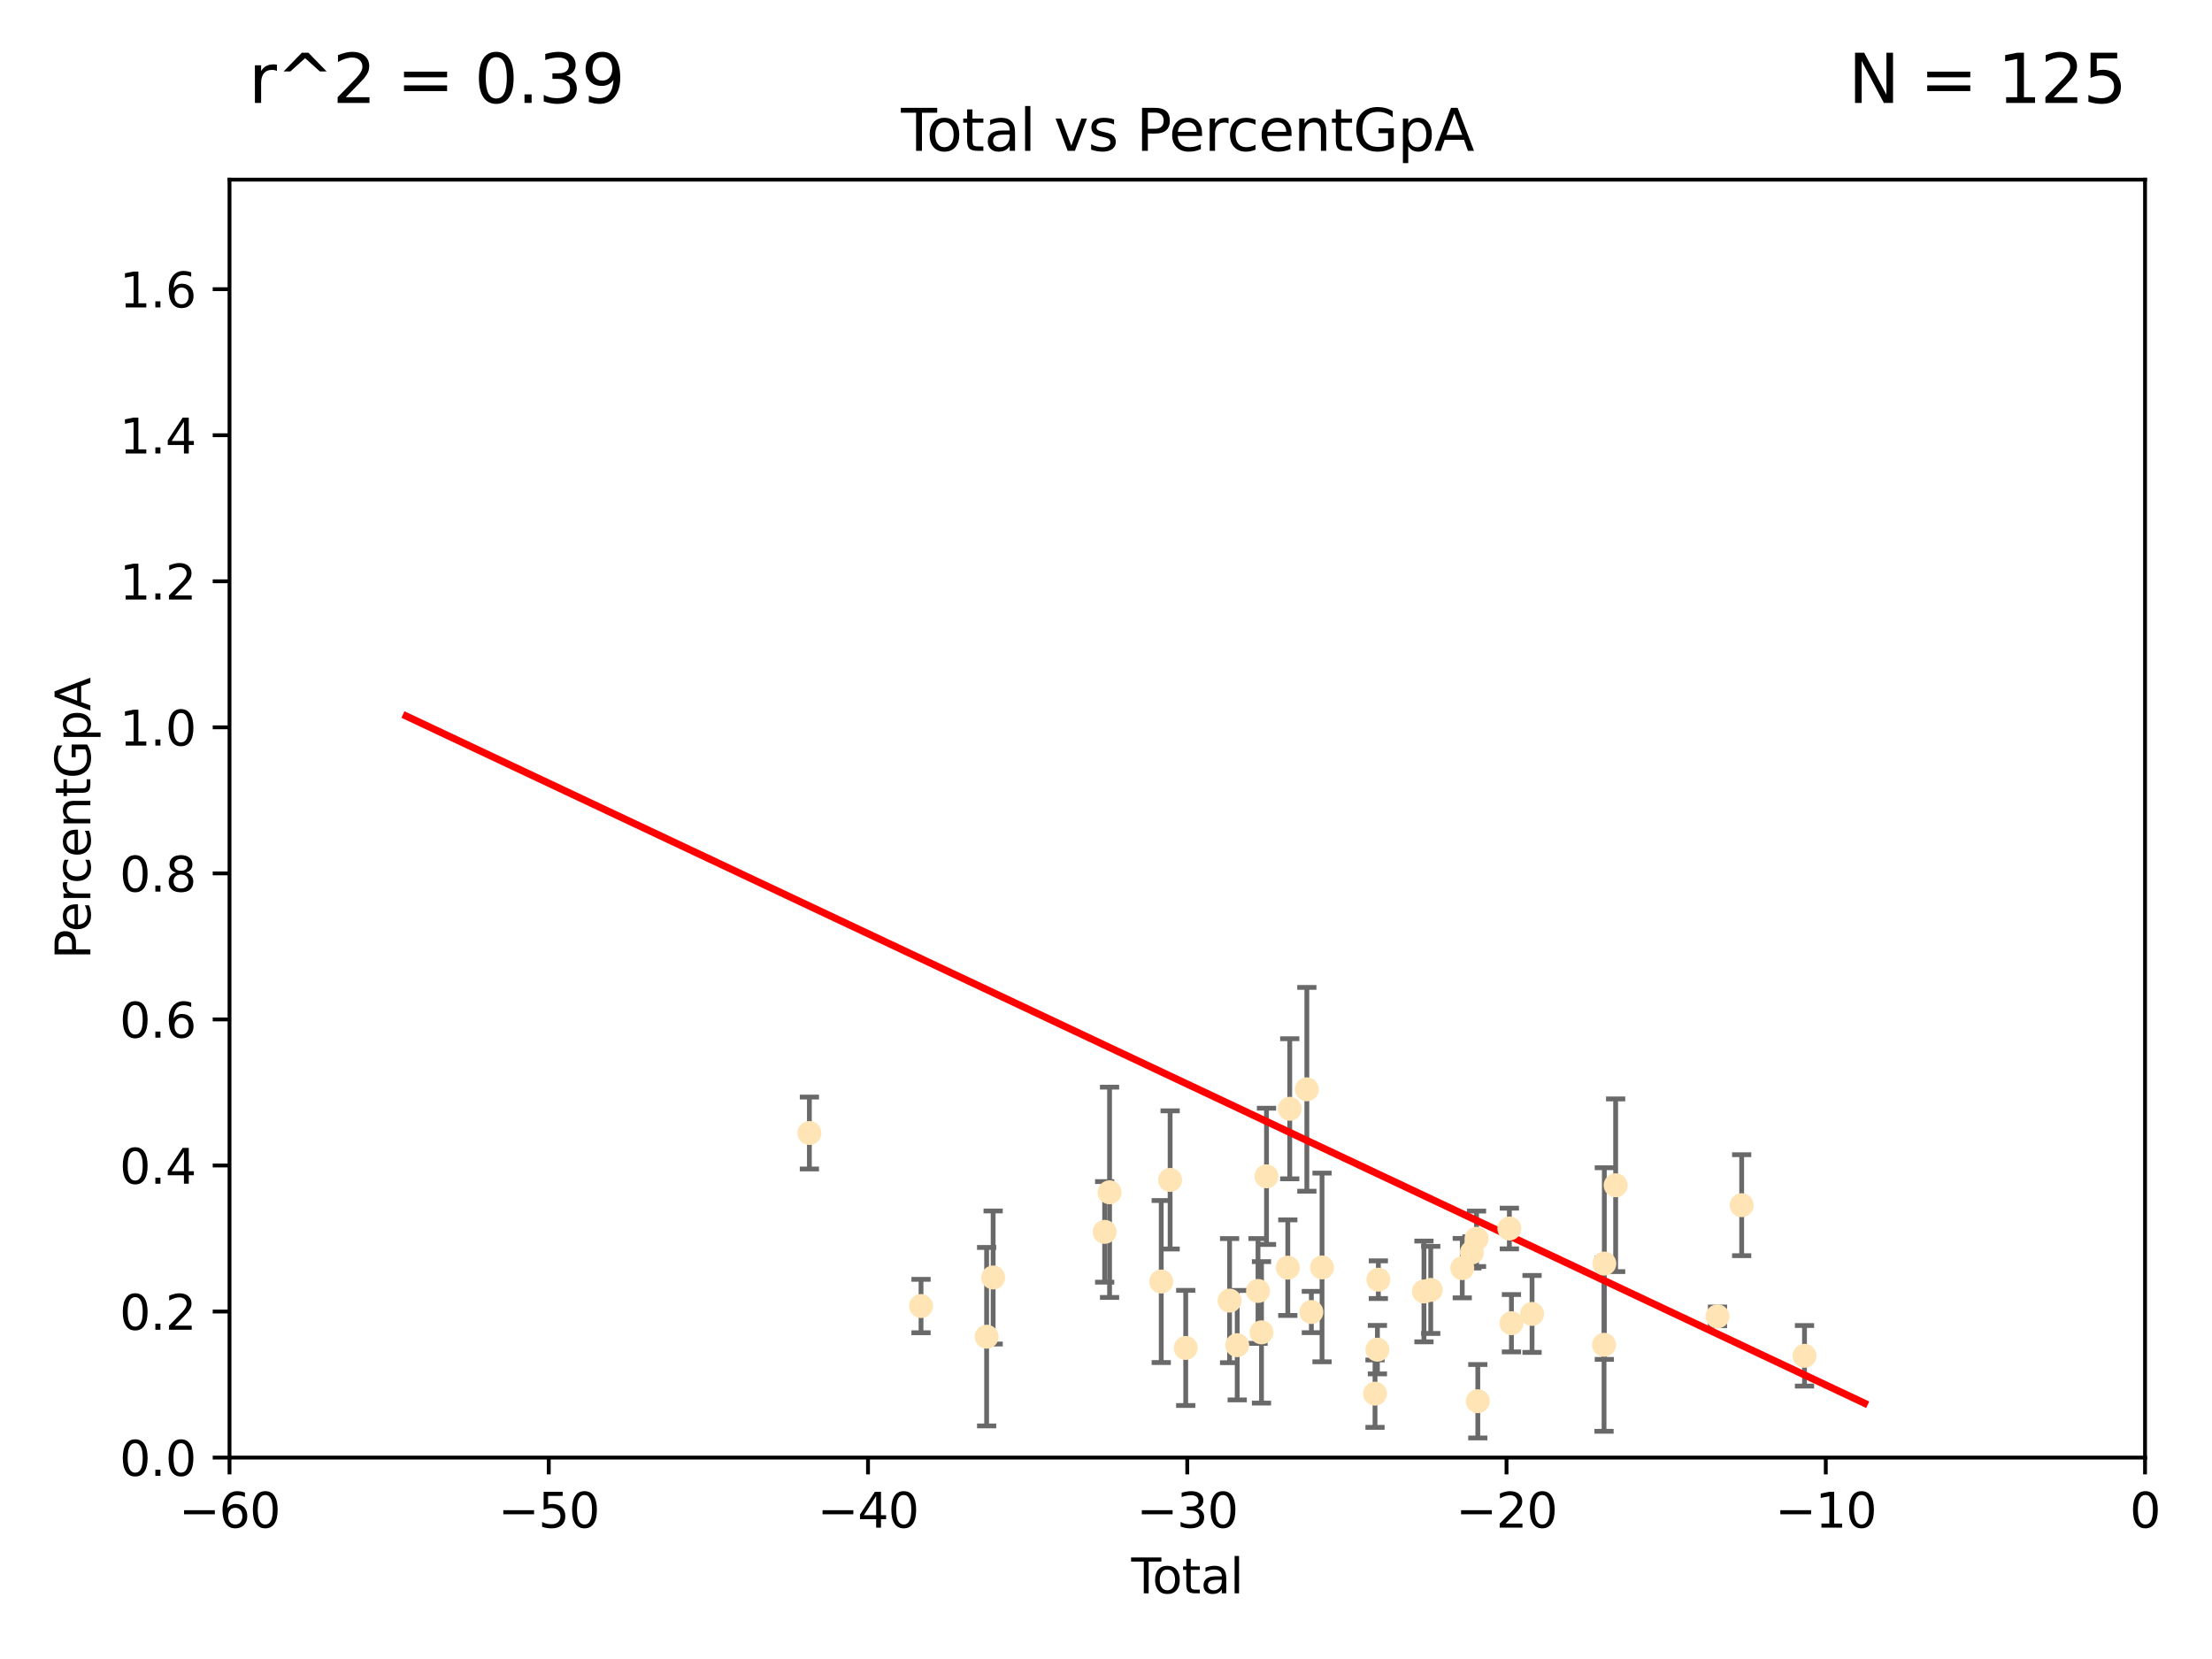 <?xml version="1.0" encoding="utf-8" standalone="no"?>
<!DOCTYPE svg PUBLIC "-//W3C//DTD SVG 1.1//EN"
  "http://www.w3.org/Graphics/SVG/1.1/DTD/svg11.dtd">
<svg xmlns:xlink="http://www.w3.org/1999/xlink" width="460.8pt" height="345.6pt" viewBox="0 0 460.8 345.6" xmlns="http://www.w3.org/2000/svg" version="1.1">
 <defs>
  <style type="text/css">*{stroke-linejoin: round; stroke-linecap: butt}</style>
 </defs>
 <g id="figure_1">
  <g id="patch_1">
   <path d="M 0 345.6 
L 460.8 345.6 
L 460.8 0 
L 0 0 
z
" style="fill: #ffffff"/>
  </g>
  <g id="axes_1">
   <g id="patch_2">
    <path d="M 47.81 303.64 
L 446.85 303.64 
L 446.85 37.422 
L 47.81 37.422 
z
" style="fill: #ffffff"/>
   </g>
   <g id="PathCollection_1">
    <defs>
     <path id="m0a1d918b68" d="M 0 1.118 
C 0.297 1.118 0.581 1 0.791 0.791 
C 1 0.581 1.118 0.297 1.118 0 
C 1.118 -0.297 1 -0.581 0.791 -0.791 
C 0.581 -1 0.297 -1.118 0 -1.118 
C -0.297 -1.118 -0.581 -1 -0.791 -0.791 
C -1 -0.581 -1.118 -0.297 -1.118 0 
C -1.118 0.297 -1 0.581 -0.791 0.791 
C -0.581 1 -0.297 1.118 0 1.118 
z
" style="stroke: #ffe4b5"/>
    </defs>
    <g clip-path="url(#pf87e2eb0c2)">
     <use xlink:href="#m0a1d918b68" x="168.611" y="236.027" style="fill: #ffe4b5; stroke: #ffe4b5"/>
     <use xlink:href="#m0a1d918b68" x="191.867" y="272.074" style="fill: #ffe4b5; stroke: #ffe4b5"/>
     <use xlink:href="#m0a1d918b68" x="205.533" y="278.455" style="fill: #ffe4b5; stroke: #ffe4b5"/>
     <use xlink:href="#m0a1d918b68" x="206.889" y="266.122" style="fill: #ffe4b5; stroke: #ffe4b5"/>
     <use xlink:href="#m0a1d918b68" x="230.121" y="256.621" style="fill: #ffe4b5; stroke: #ffe4b5"/>
     <use xlink:href="#m0a1d918b68" x="231.142" y="248.376" style="fill: #ffe4b5; stroke: #ffe4b5"/>
     <use xlink:href="#m0a1d918b68" x="241.907" y="266.968" style="fill: #ffe4b5; stroke: #ffe4b5"/>
     <use xlink:href="#m0a1d918b68" x="243.757" y="245.796" style="fill: #ffe4b5; stroke: #ffe4b5"/>
     <use xlink:href="#m0a1d918b68" x="247.007" y="280.799" style="fill: #ffe4b5; stroke: #ffe4b5"/>
     <use xlink:href="#m0a1d918b68" x="256.143" y="270.944" style="fill: #ffe4b5; stroke: #ffe4b5"/>
     <use xlink:href="#m0a1d918b68" x="257.735" y="280.226" style="fill: #ffe4b5; stroke: #ffe4b5"/>
     <use xlink:href="#m0a1d918b68" x="262.068" y="268.931" style="fill: #ffe4b5; stroke: #ffe4b5"/>
     <use xlink:href="#m0a1d918b68" x="262.792" y="277.552" style="fill: #ffe4b5; stroke: #ffe4b5"/>
     <use xlink:href="#m0a1d918b68" x="263.835" y="245.05" style="fill: #ffe4b5; stroke: #ffe4b5"/>
     <use xlink:href="#m0a1d918b68" x="268.274" y="264.076" style="fill: #ffe4b5; stroke: #ffe4b5"/>
     <use xlink:href="#m0a1d918b68" x="268.678" y="230.977" style="fill: #ffe4b5; stroke: #ffe4b5"/>
     <use xlink:href="#m0a1d918b68" x="272.241" y="226.923" style="fill: #ffe4b5; stroke: #ffe4b5"/>
     <use xlink:href="#m0a1d918b68" x="273.181" y="273.318" style="fill: #ffe4b5; stroke: #ffe4b5"/>
     <use xlink:href="#m0a1d918b68" x="275.404" y="264.033" style="fill: #ffe4b5; stroke: #ffe4b5"/>
     <use xlink:href="#m0a1d918b68" x="286.443" y="290.323" style="fill: #ffe4b5; stroke: #ffe4b5"/>
     <use xlink:href="#m0a1d918b68" x="286.939" y="281.158" style="fill: #ffe4b5; stroke: #ffe4b5"/>
     <use xlink:href="#m0a1d918b68" x="287.137" y="266.583" style="fill: #ffe4b5; stroke: #ffe4b5"/>
     <use xlink:href="#m0a1d918b68" x="296.637" y="269.033" style="fill: #ffe4b5; stroke: #ffe4b5"/>
     <use xlink:href="#m0a1d918b68" x="298.047" y="268.711" style="fill: #ffe4b5; stroke: #ffe4b5"/>
     <use xlink:href="#m0a1d918b68" x="304.615" y="264.175" style="fill: #ffe4b5; stroke: #ffe4b5"/>
     <use xlink:href="#m0a1d918b68" x="306.623" y="260.899" style="fill: #ffe4b5; stroke: #ffe4b5"/>
     <use xlink:href="#m0a1d918b68" x="307.585" y="258.063" style="fill: #ffe4b5; stroke: #ffe4b5"/>
     <use xlink:href="#m0a1d918b68" x="307.855" y="291.9" style="fill: #ffe4b5; stroke: #ffe4b5"/>
     <use xlink:href="#m0a1d918b68" x="314.429" y="255.923" style="fill: #ffe4b5; stroke: #ffe4b5"/>
     <use xlink:href="#m0a1d918b68" x="314.861" y="275.65" style="fill: #ffe4b5; stroke: #ffe4b5"/>
     <use xlink:href="#m0a1d918b68" x="319.153" y="273.716" style="fill: #ffe4b5; stroke: #ffe4b5"/>
     <use xlink:href="#m0a1d918b68" x="334.152" y="280.145" style="fill: #ffe4b5; stroke: #ffe4b5"/>
     <use xlink:href="#m0a1d918b68" x="334.21" y="263.22" style="fill: #ffe4b5; stroke: #ffe4b5"/>
     <use xlink:href="#m0a1d918b68" x="336.569" y="246.914" style="fill: #ffe4b5; stroke: #ffe4b5"/>
     <use xlink:href="#m0a1d918b68" x="357.784" y="274.227" style="fill: #ffe4b5; stroke: #ffe4b5"/>
     <use xlink:href="#m0a1d918b68" x="362.824" y="251.062" style="fill: #ffe4b5; stroke: #ffe4b5"/>
     <use xlink:href="#m0a1d918b68" x="375.911" y="282.436" style="fill: #ffe4b5; stroke: #ffe4b5"/>
    </g>
   </g>
   <g id="matplotlib.axis_1">
    <g id="xtick_1">
     <g id="line2d_1">
      <defs>
       <path id="ma5aec1b638" d="M 0 0 
L 0 3.5 
" style="stroke: #000000; stroke-width: 0.8"/>
      </defs>
      <g>
       <use xlink:href="#ma5aec1b638" x="47.81" y="303.64" style="stroke: #000000; stroke-width: 0.8"/>
      </g>
     </g>
     <g id="text_1">
      <!-- −60 -->
      <g transform="translate(37.258 318.238)scale(0.1 -0.1)">
       <defs>
        <path id="DejaVuSans-2212" d="M 678 2272 
L 4684 2272 
L 4684 1741 
L 678 1741 
L 678 2272 
z
" transform="scale(0.016)"/>
        <path id="DejaVuSans-36" d="M 2113 2584 
Q 1688 2584 1439 2293 
Q 1191 2003 1191 1497 
Q 1191 994 1439 701 
Q 1688 409 2113 409 
Q 2538 409 2786 701 
Q 3034 994 3034 1497 
Q 3034 2003 2786 2293 
Q 2538 2584 2113 2584 
z
M 3366 4563 
L 3366 3988 
Q 3128 4100 2886 4159 
Q 2644 4219 2406 4219 
Q 1781 4219 1451 3797 
Q 1122 3375 1075 2522 
Q 1259 2794 1537 2939 
Q 1816 3084 2150 3084 
Q 2853 3084 3261 2657 
Q 3669 2231 3669 1497 
Q 3669 778 3244 343 
Q 2819 -91 2113 -91 
Q 1303 -91 875 529 
Q 447 1150 447 2328 
Q 447 3434 972 4092 
Q 1497 4750 2381 4750 
Q 2619 4750 2861 4703 
Q 3103 4656 3366 4563 
z
" transform="scale(0.016)"/>
        <path id="DejaVuSans-30" d="M 2034 4250 
Q 1547 4250 1301 3770 
Q 1056 3291 1056 2328 
Q 1056 1369 1301 889 
Q 1547 409 2034 409 
Q 2525 409 2770 889 
Q 3016 1369 3016 2328 
Q 3016 3291 2770 3770 
Q 2525 4250 2034 4250 
z
M 2034 4750 
Q 2819 4750 3233 4129 
Q 3647 3509 3647 2328 
Q 3647 1150 3233 529 
Q 2819 -91 2034 -91 
Q 1250 -91 836 529 
Q 422 1150 422 2328 
Q 422 3509 836 4129 
Q 1250 4750 2034 4750 
z
" transform="scale(0.016)"/>
       </defs>
       <use xlink:href="#DejaVuSans-2212"/>
       <use xlink:href="#DejaVuSans-36" x="83.789"/>
       <use xlink:href="#DejaVuSans-30" x="147.412"/>
      </g>
     </g>
    </g>
    <g id="xtick_2">
     <g id="line2d_2">
      <g>
       <use xlink:href="#ma5aec1b638" x="114.317" y="303.64" style="stroke: #000000; stroke-width: 0.8"/>
      </g>
     </g>
     <g id="text_2">
      <!-- −50 -->
      <g transform="translate(103.764 318.238)scale(0.1 -0.1)">
       <defs>
        <path id="DejaVuSans-35" d="M 691 4666 
L 3169 4666 
L 3169 4134 
L 1269 4134 
L 1269 2991 
Q 1406 3038 1543 3061 
Q 1681 3084 1819 3084 
Q 2600 3084 3056 2656 
Q 3513 2228 3513 1497 
Q 3513 744 3044 326 
Q 2575 -91 1722 -91 
Q 1428 -91 1123 -41 
Q 819 9 494 109 
L 494 744 
Q 775 591 1075 516 
Q 1375 441 1709 441 
Q 2250 441 2565 725 
Q 2881 1009 2881 1497 
Q 2881 1984 2565 2268 
Q 2250 2553 1709 2553 
Q 1456 2553 1204 2497 
Q 953 2441 691 2322 
L 691 4666 
z
" transform="scale(0.016)"/>
       </defs>
       <use xlink:href="#DejaVuSans-2212"/>
       <use xlink:href="#DejaVuSans-35" x="83.789"/>
       <use xlink:href="#DejaVuSans-30" x="147.412"/>
      </g>
     </g>
    </g>
    <g id="xtick_3">
     <g id="line2d_3">
      <g>
       <use xlink:href="#ma5aec1b638" x="180.823" y="303.64" style="stroke: #000000; stroke-width: 0.8"/>
      </g>
     </g>
     <g id="text_3">
      <!-- −40 -->
      <g transform="translate(170.271 318.238)scale(0.1 -0.1)">
       <defs>
        <path id="DejaVuSans-34" d="M 2419 4116 
L 825 1625 
L 2419 1625 
L 2419 4116 
z
M 2253 4666 
L 3047 4666 
L 3047 1625 
L 3713 1625 
L 3713 1100 
L 3047 1100 
L 3047 0 
L 2419 0 
L 2419 1100 
L 313 1100 
L 313 1709 
L 2253 4666 
z
" transform="scale(0.016)"/>
       </defs>
       <use xlink:href="#DejaVuSans-2212"/>
       <use xlink:href="#DejaVuSans-34" x="83.789"/>
       <use xlink:href="#DejaVuSans-30" x="147.412"/>
      </g>
     </g>
    </g>
    <g id="xtick_4">
     <g id="line2d_4">
      <g>
       <use xlink:href="#ma5aec1b638" x="247.33" y="303.64" style="stroke: #000000; stroke-width: 0.8"/>
      </g>
     </g>
     <g id="text_4">
      <!-- −30 -->
      <g transform="translate(236.778 318.238)scale(0.1 -0.1)">
       <defs>
        <path id="DejaVuSans-33" d="M 2597 2516 
Q 3050 2419 3304 2112 
Q 3559 1806 3559 1356 
Q 3559 666 3084 287 
Q 2609 -91 1734 -91 
Q 1441 -91 1130 -33 
Q 819 25 488 141 
L 488 750 
Q 750 597 1062 519 
Q 1375 441 1716 441 
Q 2309 441 2620 675 
Q 2931 909 2931 1356 
Q 2931 1769 2642 2001 
Q 2353 2234 1838 2234 
L 1294 2234 
L 1294 2753 
L 1863 2753 
Q 2328 2753 2575 2939 
Q 2822 3125 2822 3475 
Q 2822 3834 2567 4026 
Q 2313 4219 1838 4219 
Q 1578 4219 1281 4162 
Q 984 4106 628 3988 
L 628 4550 
Q 988 4650 1302 4700 
Q 1616 4750 1894 4750 
Q 2613 4750 3031 4423 
Q 3450 4097 3450 3541 
Q 3450 3153 3228 2886 
Q 3006 2619 2597 2516 
z
" transform="scale(0.016)"/>
       </defs>
       <use xlink:href="#DejaVuSans-2212"/>
       <use xlink:href="#DejaVuSans-33" x="83.789"/>
       <use xlink:href="#DejaVuSans-30" x="147.412"/>
      </g>
     </g>
    </g>
    <g id="xtick_5">
     <g id="line2d_5">
      <g>
       <use xlink:href="#ma5aec1b638" x="313.837" y="303.64" style="stroke: #000000; stroke-width: 0.8"/>
      </g>
     </g>
     <g id="text_5">
      <!-- −20 -->
      <g transform="translate(303.284 318.238)scale(0.1 -0.1)">
       <defs>
        <path id="DejaVuSans-32" d="M 1228 531 
L 3431 531 
L 3431 0 
L 469 0 
L 469 531 
Q 828 903 1448 1529 
Q 2069 2156 2228 2338 
Q 2531 2678 2651 2914 
Q 2772 3150 2772 3378 
Q 2772 3750 2511 3984 
Q 2250 4219 1831 4219 
Q 1534 4219 1204 4116 
Q 875 4013 500 3803 
L 500 4441 
Q 881 4594 1212 4672 
Q 1544 4750 1819 4750 
Q 2544 4750 2975 4387 
Q 3406 4025 3406 3419 
Q 3406 3131 3298 2873 
Q 3191 2616 2906 2266 
Q 2828 2175 2409 1742 
Q 1991 1309 1228 531 
z
" transform="scale(0.016)"/>
       </defs>
       <use xlink:href="#DejaVuSans-2212"/>
       <use xlink:href="#DejaVuSans-32" x="83.789"/>
       <use xlink:href="#DejaVuSans-30" x="147.412"/>
      </g>
     </g>
    </g>
    <g id="xtick_6">
     <g id="line2d_6">
      <g>
       <use xlink:href="#ma5aec1b638" x="380.343" y="303.64" style="stroke: #000000; stroke-width: 0.8"/>
      </g>
     </g>
     <g id="text_6">
      <!-- −10 -->
      <g transform="translate(369.791 318.238)scale(0.1 -0.1)">
       <defs>
        <path id="DejaVuSans-31" d="M 794 531 
L 1825 531 
L 1825 4091 
L 703 3866 
L 703 4441 
L 1819 4666 
L 2450 4666 
L 2450 531 
L 3481 531 
L 3481 0 
L 794 0 
L 794 531 
z
" transform="scale(0.016)"/>
       </defs>
       <use xlink:href="#DejaVuSans-2212"/>
       <use xlink:href="#DejaVuSans-31" x="83.789"/>
       <use xlink:href="#DejaVuSans-30" x="147.412"/>
      </g>
     </g>
    </g>
    <g id="xtick_7">
     <g id="line2d_7">
      <g>
       <use xlink:href="#ma5aec1b638" x="446.85" y="303.64" style="stroke: #000000; stroke-width: 0.8"/>
      </g>
     </g>
     <g id="text_7">
      <!-- 0 -->
      <g transform="translate(443.669 318.238)scale(0.1 -0.1)">
       <use xlink:href="#DejaVuSans-30"/>
      </g>
     </g>
    </g>
    <g id="text_8">
     <!-- Total -->
     <g transform="translate(235.653 331.917)scale(0.1 -0.1)">
      <defs>
       <path id="DejaVuSans-54" d="M -19 4666 
L 3928 4666 
L 3928 4134 
L 2272 4134 
L 2272 0 
L 1638 0 
L 1638 4134 
L -19 4134 
L -19 4666 
z
" transform="scale(0.016)"/>
       <path id="DejaVuSans-6f" d="M 1959 3097 
Q 1497 3097 1228 2736 
Q 959 2375 959 1747 
Q 959 1119 1226 758 
Q 1494 397 1959 397 
Q 2419 397 2687 759 
Q 2956 1122 2956 1747 
Q 2956 2369 2687 2733 
Q 2419 3097 1959 3097 
z
M 1959 3584 
Q 2709 3584 3137 3096 
Q 3566 2609 3566 1747 
Q 3566 888 3137 398 
Q 2709 -91 1959 -91 
Q 1206 -91 779 398 
Q 353 888 353 1747 
Q 353 2609 779 3096 
Q 1206 3584 1959 3584 
z
" transform="scale(0.016)"/>
       <path id="DejaVuSans-74" d="M 1172 4494 
L 1172 3500 
L 2356 3500 
L 2356 3053 
L 1172 3053 
L 1172 1153 
Q 1172 725 1289 603 
Q 1406 481 1766 481 
L 2356 481 
L 2356 0 
L 1766 0 
Q 1100 0 847 248 
Q 594 497 594 1153 
L 594 3053 
L 172 3053 
L 172 3500 
L 594 3500 
L 594 4494 
L 1172 4494 
z
" transform="scale(0.016)"/>
       <path id="DejaVuSans-61" d="M 2194 1759 
Q 1497 1759 1228 1600 
Q 959 1441 959 1056 
Q 959 750 1161 570 
Q 1363 391 1709 391 
Q 2188 391 2477 730 
Q 2766 1069 2766 1631 
L 2766 1759 
L 2194 1759 
z
M 3341 1997 
L 3341 0 
L 2766 0 
L 2766 531 
Q 2569 213 2275 61 
Q 1981 -91 1556 -91 
Q 1019 -91 701 211 
Q 384 513 384 1019 
Q 384 1609 779 1909 
Q 1175 2209 1959 2209 
L 2766 2209 
L 2766 2266 
Q 2766 2663 2505 2880 
Q 2244 3097 1772 3097 
Q 1472 3097 1187 3025 
Q 903 2953 641 2809 
L 641 3341 
Q 956 3463 1253 3523 
Q 1550 3584 1831 3584 
Q 2591 3584 2966 3190 
Q 3341 2797 3341 1997 
z
" transform="scale(0.016)"/>
       <path id="DejaVuSans-6c" d="M 603 4863 
L 1178 4863 
L 1178 0 
L 603 0 
L 603 4863 
z
" transform="scale(0.016)"/>
      </defs>
      <use xlink:href="#DejaVuSans-54"/>
      <use xlink:href="#DejaVuSans-6f" x="44.084"/>
      <use xlink:href="#DejaVuSans-74" x="105.266"/>
      <use xlink:href="#DejaVuSans-61" x="144.475"/>
      <use xlink:href="#DejaVuSans-6c" x="205.754"/>
     </g>
    </g>
   </g>
   <g id="matplotlib.axis_2">
    <g id="ytick_1">
     <g id="line2d_8">
      <defs>
       <path id="m82a7230a1c" d="M 0 0 
L -3.5 0 
" style="stroke: #000000; stroke-width: 0.8"/>
      </defs>
      <g>
       <use xlink:href="#m82a7230a1c" x="47.81" y="303.64" style="stroke: #000000; stroke-width: 0.8"/>
      </g>
     </g>
     <g id="text_9">
      <!-- 0.0 -->
      <g transform="translate(24.907 307.439)scale(0.1 -0.1)">
       <defs>
        <path id="DejaVuSans-2e" d="M 684 794 
L 1344 794 
L 1344 0 
L 684 0 
L 684 794 
z
" transform="scale(0.016)"/>
       </defs>
       <use xlink:href="#DejaVuSans-30"/>
       <use xlink:href="#DejaVuSans-2e" x="63.623"/>
       <use xlink:href="#DejaVuSans-30" x="95.41"/>
      </g>
     </g>
    </g>
    <g id="ytick_2">
     <g id="line2d_9">
      <g>
       <use xlink:href="#m82a7230a1c" x="47.81" y="273.215" style="stroke: #000000; stroke-width: 0.8"/>
      </g>
     </g>
     <g id="text_10">
      <!-- 0.2 -->
      <g transform="translate(24.907 277.014)scale(0.1 -0.1)">
       <use xlink:href="#DejaVuSans-30"/>
       <use xlink:href="#DejaVuSans-2e" x="63.623"/>
       <use xlink:href="#DejaVuSans-32" x="95.41"/>
      </g>
     </g>
    </g>
    <g id="ytick_3">
     <g id="line2d_10">
      <g>
       <use xlink:href="#m82a7230a1c" x="47.81" y="242.79" style="stroke: #000000; stroke-width: 0.8"/>
      </g>
     </g>
     <g id="text_11">
      <!-- 0.4 -->
      <g transform="translate(24.907 246.589)scale(0.1 -0.1)">
       <use xlink:href="#DejaVuSans-30"/>
       <use xlink:href="#DejaVuSans-2e" x="63.623"/>
       <use xlink:href="#DejaVuSans-34" x="95.41"/>
      </g>
     </g>
    </g>
    <g id="ytick_4">
     <g id="line2d_11">
      <g>
       <use xlink:href="#m82a7230a1c" x="47.81" y="212.365" style="stroke: #000000; stroke-width: 0.8"/>
      </g>
     </g>
     <g id="text_12">
      <!-- 0.6 -->
      <g transform="translate(24.907 216.164)scale(0.1 -0.1)">
       <use xlink:href="#DejaVuSans-30"/>
       <use xlink:href="#DejaVuSans-2e" x="63.623"/>
       <use xlink:href="#DejaVuSans-36" x="95.41"/>
      </g>
     </g>
    </g>
    <g id="ytick_5">
     <g id="line2d_12">
      <g>
       <use xlink:href="#m82a7230a1c" x="47.81" y="181.94" style="stroke: #000000; stroke-width: 0.8"/>
      </g>
     </g>
     <g id="text_13">
      <!-- 0.8 -->
      <g transform="translate(24.907 185.739)scale(0.1 -0.1)">
       <defs>
        <path id="DejaVuSans-38" d="M 2034 2216 
Q 1584 2216 1326 1975 
Q 1069 1734 1069 1313 
Q 1069 891 1326 650 
Q 1584 409 2034 409 
Q 2484 409 2743 651 
Q 3003 894 3003 1313 
Q 3003 1734 2745 1975 
Q 2488 2216 2034 2216 
z
M 1403 2484 
Q 997 2584 770 2862 
Q 544 3141 544 3541 
Q 544 4100 942 4425 
Q 1341 4750 2034 4750 
Q 2731 4750 3128 4425 
Q 3525 4100 3525 3541 
Q 3525 3141 3298 2862 
Q 3072 2584 2669 2484 
Q 3125 2378 3379 2068 
Q 3634 1759 3634 1313 
Q 3634 634 3220 271 
Q 2806 -91 2034 -91 
Q 1263 -91 848 271 
Q 434 634 434 1313 
Q 434 1759 690 2068 
Q 947 2378 1403 2484 
z
M 1172 3481 
Q 1172 3119 1398 2916 
Q 1625 2713 2034 2713 
Q 2441 2713 2670 2916 
Q 2900 3119 2900 3481 
Q 2900 3844 2670 4047 
Q 2441 4250 2034 4250 
Q 1625 4250 1398 4047 
Q 1172 3844 1172 3481 
z
" transform="scale(0.016)"/>
       </defs>
       <use xlink:href="#DejaVuSans-30"/>
       <use xlink:href="#DejaVuSans-2e" x="63.623"/>
       <use xlink:href="#DejaVuSans-38" x="95.41"/>
      </g>
     </g>
    </g>
    <g id="ytick_6">
     <g id="line2d_13">
      <g>
       <use xlink:href="#m82a7230a1c" x="47.81" y="151.515" style="stroke: #000000; stroke-width: 0.8"/>
      </g>
     </g>
     <g id="text_14">
      <!-- 1.0 -->
      <g transform="translate(24.907 155.315)scale(0.1 -0.1)">
       <use xlink:href="#DejaVuSans-31"/>
       <use xlink:href="#DejaVuSans-2e" x="63.623"/>
       <use xlink:href="#DejaVuSans-30" x="95.41"/>
      </g>
     </g>
    </g>
    <g id="ytick_7">
     <g id="line2d_14">
      <g>
       <use xlink:href="#m82a7230a1c" x="47.81" y="121.09" style="stroke: #000000; stroke-width: 0.8"/>
      </g>
     </g>
     <g id="text_15">
      <!-- 1.2 -->
      <g transform="translate(24.907 124.89)scale(0.1 -0.1)">
       <use xlink:href="#DejaVuSans-31"/>
       <use xlink:href="#DejaVuSans-2e" x="63.623"/>
       <use xlink:href="#DejaVuSans-32" x="95.41"/>
      </g>
     </g>
    </g>
    <g id="ytick_8">
     <g id="line2d_15">
      <g>
       <use xlink:href="#m82a7230a1c" x="47.81" y="90.665" style="stroke: #000000; stroke-width: 0.8"/>
      </g>
     </g>
     <g id="text_16">
      <!-- 1.4 -->
      <g transform="translate(24.907 94.465)scale(0.1 -0.1)">
       <use xlink:href="#DejaVuSans-31"/>
       <use xlink:href="#DejaVuSans-2e" x="63.623"/>
       <use xlink:href="#DejaVuSans-34" x="95.41"/>
      </g>
     </g>
    </g>
    <g id="ytick_9">
     <g id="line2d_16">
      <g>
       <use xlink:href="#m82a7230a1c" x="47.81" y="60.241" style="stroke: #000000; stroke-width: 0.8"/>
      </g>
     </g>
     <g id="text_17">
      <!-- 1.6 -->
      <g transform="translate(24.907 64.04)scale(0.1 -0.1)">
       <use xlink:href="#DejaVuSans-31"/>
       <use xlink:href="#DejaVuSans-2e" x="63.623"/>
       <use xlink:href="#DejaVuSans-36" x="95.41"/>
      </g>
     </g>
    </g>
    <g id="text_18">
     <!-- PercentGpA -->
     <g transform="translate(18.827 199.807)rotate(-90)scale(0.1 -0.1)">
      <defs>
       <path id="DejaVuSans-50" d="M 1259 4147 
L 1259 2394 
L 2053 2394 
Q 2494 2394 2734 2622 
Q 2975 2850 2975 3272 
Q 2975 3691 2734 3919 
Q 2494 4147 2053 4147 
L 1259 4147 
z
M 628 4666 
L 2053 4666 
Q 2838 4666 3239 4311 
Q 3641 3956 3641 3272 
Q 3641 2581 3239 2228 
Q 2838 1875 2053 1875 
L 1259 1875 
L 1259 0 
L 628 0 
L 628 4666 
z
" transform="scale(0.016)"/>
       <path id="DejaVuSans-65" d="M 3597 1894 
L 3597 1613 
L 953 1613 
Q 991 1019 1311 708 
Q 1631 397 2203 397 
Q 2534 397 2845 478 
Q 3156 559 3463 722 
L 3463 178 
Q 3153 47 2828 -22 
Q 2503 -91 2169 -91 
Q 1331 -91 842 396 
Q 353 884 353 1716 
Q 353 2575 817 3079 
Q 1281 3584 2069 3584 
Q 2775 3584 3186 3129 
Q 3597 2675 3597 1894 
z
M 3022 2063 
Q 3016 2534 2758 2815 
Q 2500 3097 2075 3097 
Q 1594 3097 1305 2825 
Q 1016 2553 972 2059 
L 3022 2063 
z
" transform="scale(0.016)"/>
       <path id="DejaVuSans-72" d="M 2631 2963 
Q 2534 3019 2420 3045 
Q 2306 3072 2169 3072 
Q 1681 3072 1420 2755 
Q 1159 2438 1159 1844 
L 1159 0 
L 581 0 
L 581 3500 
L 1159 3500 
L 1159 2956 
Q 1341 3275 1631 3429 
Q 1922 3584 2338 3584 
Q 2397 3584 2469 3576 
Q 2541 3569 2628 3553 
L 2631 2963 
z
" transform="scale(0.016)"/>
       <path id="DejaVuSans-63" d="M 3122 3366 
L 3122 2828 
Q 2878 2963 2633 3030 
Q 2388 3097 2138 3097 
Q 1578 3097 1268 2742 
Q 959 2388 959 1747 
Q 959 1106 1268 751 
Q 1578 397 2138 397 
Q 2388 397 2633 464 
Q 2878 531 3122 666 
L 3122 134 
Q 2881 22 2623 -34 
Q 2366 -91 2075 -91 
Q 1284 -91 818 406 
Q 353 903 353 1747 
Q 353 2603 823 3093 
Q 1294 3584 2113 3584 
Q 2378 3584 2631 3529 
Q 2884 3475 3122 3366 
z
" transform="scale(0.016)"/>
       <path id="DejaVuSans-6e" d="M 3513 2113 
L 3513 0 
L 2938 0 
L 2938 2094 
Q 2938 2591 2744 2837 
Q 2550 3084 2163 3084 
Q 1697 3084 1428 2787 
Q 1159 2491 1159 1978 
L 1159 0 
L 581 0 
L 581 3500 
L 1159 3500 
L 1159 2956 
Q 1366 3272 1645 3428 
Q 1925 3584 2291 3584 
Q 2894 3584 3203 3211 
Q 3513 2838 3513 2113 
z
" transform="scale(0.016)"/>
       <path id="DejaVuSans-47" d="M 3809 666 
L 3809 1919 
L 2778 1919 
L 2778 2438 
L 4434 2438 
L 4434 434 
Q 4069 175 3628 42 
Q 3188 -91 2688 -91 
Q 1594 -91 976 548 
Q 359 1188 359 2328 
Q 359 3472 976 4111 
Q 1594 4750 2688 4750 
Q 3144 4750 3555 4637 
Q 3966 4525 4313 4306 
L 4313 3634 
Q 3963 3931 3569 4081 
Q 3175 4231 2741 4231 
Q 1884 4231 1454 3753 
Q 1025 3275 1025 2328 
Q 1025 1384 1454 906 
Q 1884 428 2741 428 
Q 3075 428 3337 486 
Q 3600 544 3809 666 
z
" transform="scale(0.016)"/>
       <path id="DejaVuSans-70" d="M 1159 525 
L 1159 -1331 
L 581 -1331 
L 581 3500 
L 1159 3500 
L 1159 2969 
Q 1341 3281 1617 3432 
Q 1894 3584 2278 3584 
Q 2916 3584 3314 3078 
Q 3713 2572 3713 1747 
Q 3713 922 3314 415 
Q 2916 -91 2278 -91 
Q 1894 -91 1617 61 
Q 1341 213 1159 525 
z
M 3116 1747 
Q 3116 2381 2855 2742 
Q 2594 3103 2138 3103 
Q 1681 3103 1420 2742 
Q 1159 2381 1159 1747 
Q 1159 1113 1420 752 
Q 1681 391 2138 391 
Q 2594 391 2855 752 
Q 3116 1113 3116 1747 
z
" transform="scale(0.016)"/>
       <path id="DejaVuSans-41" d="M 2188 4044 
L 1331 1722 
L 3047 1722 
L 2188 4044 
z
M 1831 4666 
L 2547 4666 
L 4325 0 
L 3669 0 
L 3244 1197 
L 1141 1197 
L 716 0 
L 50 0 
L 1831 4666 
z
" transform="scale(0.016)"/>
      </defs>
      <use xlink:href="#DejaVuSans-50"/>
      <use xlink:href="#DejaVuSans-65" x="56.678"/>
      <use xlink:href="#DejaVuSans-72" x="118.201"/>
      <use xlink:href="#DejaVuSans-63" x="157.064"/>
      <use xlink:href="#DejaVuSans-65" x="212.045"/>
      <use xlink:href="#DejaVuSans-6e" x="273.568"/>
      <use xlink:href="#DejaVuSans-74" x="336.947"/>
      <use xlink:href="#DejaVuSans-47" x="376.156"/>
      <use xlink:href="#DejaVuSans-70" x="453.646"/>
      <use xlink:href="#DejaVuSans-41" x="517.123"/>
     </g>
    </g>
   </g>
   <g id="LineCollection_1">
    <path d="M 168.611 243.518 
L 168.611 228.536 
" clip-path="url(#pf87e2eb0c2)" style="fill: none; stroke: #696969"/>
    <path d="M 191.867 277.636 
L 191.867 266.512 
" clip-path="url(#pf87e2eb0c2)" style="fill: none; stroke: #696969"/>
    <path d="M 205.533 297.046 
L 205.533 259.865 
" clip-path="url(#pf87e2eb0c2)" style="fill: none; stroke: #696969"/>
    <path d="M 206.889 279.982 
L 206.889 252.263 
" clip-path="url(#pf87e2eb0c2)" style="fill: none; stroke: #696969"/>
    <path d="M 230.121 267.095 
L 230.121 246.147 
" clip-path="url(#pf87e2eb0c2)" style="fill: none; stroke: #696969"/>
    <path d="M 231.142 270.282 
L 231.142 226.47 
" clip-path="url(#pf87e2eb0c2)" style="fill: none; stroke: #696969"/>
    <path d="M 241.907 283.842 
L 241.907 250.094 
" clip-path="url(#pf87e2eb0c2)" style="fill: none; stroke: #696969"/>
    <path d="M 243.757 260.184 
L 243.757 231.408 
" clip-path="url(#pf87e2eb0c2)" style="fill: none; stroke: #696969"/>
    <path d="M 247.007 292.79 
L 247.007 268.809 
" clip-path="url(#pf87e2eb0c2)" style="fill: none; stroke: #696969"/>
    <path d="M 256.143 283.872 
L 256.143 258.015 
" clip-path="url(#pf87e2eb0c2)" style="fill: none; stroke: #696969"/>
    <path d="M 257.735 291.627 
L 257.735 268.825 
" clip-path="url(#pf87e2eb0c2)" style="fill: none; stroke: #696969"/>
    <path d="M 262.068 279.847 
L 262.068 258.014 
" clip-path="url(#pf87e2eb0c2)" style="fill: none; stroke: #696969"/>
    <path d="M 262.792 292.285 
L 262.792 262.819 
" clip-path="url(#pf87e2eb0c2)" style="fill: none; stroke: #696969"/>
    <path d="M 263.835 259.238 
L 263.835 230.863 
" clip-path="url(#pf87e2eb0c2)" style="fill: none; stroke: #696969"/>
    <path d="M 268.274 274.033 
L 268.274 254.118 
" clip-path="url(#pf87e2eb0c2)" style="fill: none; stroke: #696969"/>
    <path d="M 268.678 245.57 
L 268.678 216.383 
" clip-path="url(#pf87e2eb0c2)" style="fill: none; stroke: #696969"/>
    <path d="M 272.241 248.15 
L 272.241 205.696 
" clip-path="url(#pf87e2eb0c2)" style="fill: none; stroke: #696969"/>
    <path d="M 273.181 277.62 
L 273.181 269.017 
" clip-path="url(#pf87e2eb0c2)" style="fill: none; stroke: #696969"/>
    <path d="M 275.404 283.685 
L 275.404 244.38 
" clip-path="url(#pf87e2eb0c2)" style="fill: none; stroke: #696969"/>
    <path d="M 286.443 297.345 
L 286.443 283.302 
" clip-path="url(#pf87e2eb0c2)" style="fill: none; stroke: #696969"/>
    <path d="M 286.939 286.203 
L 286.939 276.112 
" clip-path="url(#pf87e2eb0c2)" style="fill: none; stroke: #696969"/>
    <path d="M 287.137 270.51 
L 287.137 262.657 
" clip-path="url(#pf87e2eb0c2)" style="fill: none; stroke: #696969"/>
    <path d="M 296.637 279.529 
L 296.637 258.537 
" clip-path="url(#pf87e2eb0c2)" style="fill: none; stroke: #696969"/>
    <path d="M 298.047 277.782 
L 298.047 259.639 
" clip-path="url(#pf87e2eb0c2)" style="fill: none; stroke: #696969"/>
    <path d="M 304.615 270.371 
L 304.615 257.978 
" clip-path="url(#pf87e2eb0c2)" style="fill: none; stroke: #696969"/>
    <path d="M 306.623 264.15 
L 306.623 257.649 
" clip-path="url(#pf87e2eb0c2)" style="fill: none; stroke: #696969"/>
    <path d="M 307.585 263.838 
L 307.585 252.288 
" clip-path="url(#pf87e2eb0c2)" style="fill: none; stroke: #696969"/>
    <path d="M 307.855 299.55 
L 307.855 284.251 
" clip-path="url(#pf87e2eb0c2)" style="fill: none; stroke: #696969"/>
    <path d="M 314.429 260.161 
L 314.429 251.684 
" clip-path="url(#pf87e2eb0c2)" style="fill: none; stroke: #696969"/>
    <path d="M 314.861 281.623 
L 314.861 269.677 
" clip-path="url(#pf87e2eb0c2)" style="fill: none; stroke: #696969"/>
    <path d="M 319.153 281.728 
L 319.153 265.704 
" clip-path="url(#pf87e2eb0c2)" style="fill: none; stroke: #696969"/>
    <path d="M 334.152 298.166 
L 334.152 262.124 
" clip-path="url(#pf87e2eb0c2)" style="fill: none; stroke: #696969"/>
    <path d="M 334.21 283.184 
L 334.21 243.256 
" clip-path="url(#pf87e2eb0c2)" style="fill: none; stroke: #696969"/>
    <path d="M 336.569 264.9 
L 336.569 228.927 
" clip-path="url(#pf87e2eb0c2)" style="fill: none; stroke: #696969"/>
    <path d="M 357.784 276.178 
L 357.784 272.276 
" clip-path="url(#pf87e2eb0c2)" style="fill: none; stroke: #696969"/>
    <path d="M 362.824 261.582 
L 362.824 240.542 
" clip-path="url(#pf87e2eb0c2)" style="fill: none; stroke: #696969"/>
    <path d="M 375.911 288.744 
L 375.911 276.128 
" clip-path="url(#pf87e2eb0c2)" style="fill: none; stroke: #696969"/>
   </g>
   <g id="line2d_17">
    <defs>
     <path id="me7cc7427eb" d="M 2 0 
L -2 -0 
" style="stroke: #696969"/>
    </defs>
    <g clip-path="url(#pf87e2eb0c2)">
     <use xlink:href="#me7cc7427eb" x="168.611" y="243.518" style="fill: #696969; stroke: #696969"/>
     <use xlink:href="#me7cc7427eb" x="191.867" y="277.636" style="fill: #696969; stroke: #696969"/>
     <use xlink:href="#me7cc7427eb" x="205.533" y="297.046" style="fill: #696969; stroke: #696969"/>
     <use xlink:href="#me7cc7427eb" x="206.889" y="279.982" style="fill: #696969; stroke: #696969"/>
     <use xlink:href="#me7cc7427eb" x="230.121" y="267.095" style="fill: #696969; stroke: #696969"/>
     <use xlink:href="#me7cc7427eb" x="231.142" y="270.282" style="fill: #696969; stroke: #696969"/>
     <use xlink:href="#me7cc7427eb" x="241.907" y="283.842" style="fill: #696969; stroke: #696969"/>
     <use xlink:href="#me7cc7427eb" x="243.757" y="260.184" style="fill: #696969; stroke: #696969"/>
     <use xlink:href="#me7cc7427eb" x="247.007" y="292.79" style="fill: #696969; stroke: #696969"/>
     <use xlink:href="#me7cc7427eb" x="256.143" y="283.872" style="fill: #696969; stroke: #696969"/>
     <use xlink:href="#me7cc7427eb" x="257.735" y="291.627" style="fill: #696969; stroke: #696969"/>
     <use xlink:href="#me7cc7427eb" x="262.068" y="279.847" style="fill: #696969; stroke: #696969"/>
     <use xlink:href="#me7cc7427eb" x="262.792" y="292.285" style="fill: #696969; stroke: #696969"/>
     <use xlink:href="#me7cc7427eb" x="263.835" y="259.238" style="fill: #696969; stroke: #696969"/>
     <use xlink:href="#me7cc7427eb" x="268.274" y="274.033" style="fill: #696969; stroke: #696969"/>
     <use xlink:href="#me7cc7427eb" x="268.678" y="245.57" style="fill: #696969; stroke: #696969"/>
     <use xlink:href="#me7cc7427eb" x="272.241" y="248.15" style="fill: #696969; stroke: #696969"/>
     <use xlink:href="#me7cc7427eb" x="273.181" y="277.62" style="fill: #696969; stroke: #696969"/>
     <use xlink:href="#me7cc7427eb" x="275.404" y="283.685" style="fill: #696969; stroke: #696969"/>
     <use xlink:href="#me7cc7427eb" x="286.443" y="297.345" style="fill: #696969; stroke: #696969"/>
     <use xlink:href="#me7cc7427eb" x="286.939" y="286.203" style="fill: #696969; stroke: #696969"/>
     <use xlink:href="#me7cc7427eb" x="287.137" y="270.51" style="fill: #696969; stroke: #696969"/>
     <use xlink:href="#me7cc7427eb" x="296.637" y="279.529" style="fill: #696969; stroke: #696969"/>
     <use xlink:href="#me7cc7427eb" x="298.047" y="277.782" style="fill: #696969; stroke: #696969"/>
     <use xlink:href="#me7cc7427eb" x="304.615" y="270.371" style="fill: #696969; stroke: #696969"/>
     <use xlink:href="#me7cc7427eb" x="306.623" y="264.15" style="fill: #696969; stroke: #696969"/>
     <use xlink:href="#me7cc7427eb" x="307.585" y="263.838" style="fill: #696969; stroke: #696969"/>
     <use xlink:href="#me7cc7427eb" x="307.855" y="299.55" style="fill: #696969; stroke: #696969"/>
     <use xlink:href="#me7cc7427eb" x="314.429" y="260.161" style="fill: #696969; stroke: #696969"/>
     <use xlink:href="#me7cc7427eb" x="314.861" y="281.623" style="fill: #696969; stroke: #696969"/>
     <use xlink:href="#me7cc7427eb" x="319.153" y="281.728" style="fill: #696969; stroke: #696969"/>
     <use xlink:href="#me7cc7427eb" x="334.152" y="298.166" style="fill: #696969; stroke: #696969"/>
     <use xlink:href="#me7cc7427eb" x="334.21" y="283.184" style="fill: #696969; stroke: #696969"/>
     <use xlink:href="#me7cc7427eb" x="336.569" y="264.9" style="fill: #696969; stroke: #696969"/>
     <use xlink:href="#me7cc7427eb" x="357.784" y="276.178" style="fill: #696969; stroke: #696969"/>
     <use xlink:href="#me7cc7427eb" x="362.824" y="261.582" style="fill: #696969; stroke: #696969"/>
     <use xlink:href="#me7cc7427eb" x="375.911" y="288.744" style="fill: #696969; stroke: #696969"/>
    </g>
   </g>
   <g id="line2d_18">
    <g clip-path="url(#pf87e2eb0c2)">
     <use xlink:href="#me7cc7427eb" x="168.611" y="228.536" style="fill: #696969; stroke: #696969"/>
     <use xlink:href="#me7cc7427eb" x="191.867" y="266.512" style="fill: #696969; stroke: #696969"/>
     <use xlink:href="#me7cc7427eb" x="205.533" y="259.865" style="fill: #696969; stroke: #696969"/>
     <use xlink:href="#me7cc7427eb" x="206.889" y="252.263" style="fill: #696969; stroke: #696969"/>
     <use xlink:href="#me7cc7427eb" x="230.121" y="246.147" style="fill: #696969; stroke: #696969"/>
     <use xlink:href="#me7cc7427eb" x="231.142" y="226.47" style="fill: #696969; stroke: #696969"/>
     <use xlink:href="#me7cc7427eb" x="241.907" y="250.094" style="fill: #696969; stroke: #696969"/>
     <use xlink:href="#me7cc7427eb" x="243.757" y="231.408" style="fill: #696969; stroke: #696969"/>
     <use xlink:href="#me7cc7427eb" x="247.007" y="268.809" style="fill: #696969; stroke: #696969"/>
     <use xlink:href="#me7cc7427eb" x="256.143" y="258.015" style="fill: #696969; stroke: #696969"/>
     <use xlink:href="#me7cc7427eb" x="257.735" y="268.825" style="fill: #696969; stroke: #696969"/>
     <use xlink:href="#me7cc7427eb" x="262.068" y="258.014" style="fill: #696969; stroke: #696969"/>
     <use xlink:href="#me7cc7427eb" x="262.792" y="262.819" style="fill: #696969; stroke: #696969"/>
     <use xlink:href="#me7cc7427eb" x="263.835" y="230.863" style="fill: #696969; stroke: #696969"/>
     <use xlink:href="#me7cc7427eb" x="268.274" y="254.118" style="fill: #696969; stroke: #696969"/>
     <use xlink:href="#me7cc7427eb" x="268.678" y="216.383" style="fill: #696969; stroke: #696969"/>
     <use xlink:href="#me7cc7427eb" x="272.241" y="205.696" style="fill: #696969; stroke: #696969"/>
     <use xlink:href="#me7cc7427eb" x="273.181" y="269.017" style="fill: #696969; stroke: #696969"/>
     <use xlink:href="#me7cc7427eb" x="275.404" y="244.38" style="fill: #696969; stroke: #696969"/>
     <use xlink:href="#me7cc7427eb" x="286.443" y="283.302" style="fill: #696969; stroke: #696969"/>
     <use xlink:href="#me7cc7427eb" x="286.939" y="276.112" style="fill: #696969; stroke: #696969"/>
     <use xlink:href="#me7cc7427eb" x="287.137" y="262.657" style="fill: #696969; stroke: #696969"/>
     <use xlink:href="#me7cc7427eb" x="296.637" y="258.537" style="fill: #696969; stroke: #696969"/>
     <use xlink:href="#me7cc7427eb" x="298.047" y="259.639" style="fill: #696969; stroke: #696969"/>
     <use xlink:href="#me7cc7427eb" x="304.615" y="257.978" style="fill: #696969; stroke: #696969"/>
     <use xlink:href="#me7cc7427eb" x="306.623" y="257.649" style="fill: #696969; stroke: #696969"/>
     <use xlink:href="#me7cc7427eb" x="307.585" y="252.288" style="fill: #696969; stroke: #696969"/>
     <use xlink:href="#me7cc7427eb" x="307.855" y="284.251" style="fill: #696969; stroke: #696969"/>
     <use xlink:href="#me7cc7427eb" x="314.429" y="251.684" style="fill: #696969; stroke: #696969"/>
     <use xlink:href="#me7cc7427eb" x="314.861" y="269.677" style="fill: #696969; stroke: #696969"/>
     <use xlink:href="#me7cc7427eb" x="319.153" y="265.704" style="fill: #696969; stroke: #696969"/>
     <use xlink:href="#me7cc7427eb" x="334.152" y="262.124" style="fill: #696969; stroke: #696969"/>
     <use xlink:href="#me7cc7427eb" x="334.21" y="243.256" style="fill: #696969; stroke: #696969"/>
     <use xlink:href="#me7cc7427eb" x="336.569" y="228.927" style="fill: #696969; stroke: #696969"/>
     <use xlink:href="#me7cc7427eb" x="357.784" y="272.276" style="fill: #696969; stroke: #696969"/>
     <use xlink:href="#me7cc7427eb" x="362.824" y="240.542" style="fill: #696969; stroke: #696969"/>
     <use xlink:href="#me7cc7427eb" x="375.911" y="276.128" style="fill: #696969; stroke: #696969"/>
    </g>
   </g>
   <g id="line2d_19">
    <path d="M 84.617 149.165 
L 99.609 156.229 
L 108.719 160.522 
L 165.737 187.389 
L 168.611 188.744 
L 176.821 192.612 
L 189.405 198.542 
L 191.867 199.702 
L 199.081 203.101 
L 201.91 204.434 
L 205.533 206.141 
L 206.889 206.781 
L 210.397 208.434 
L 211.335 208.876 
L 218.597 212.298 
L 222.131 213.963 
L 223.525 214.619 
L 228.057 216.755 
L 230.121 217.728 
L 231.142 218.209 
L 231.191 218.232 
L 241.907 223.281 
L 243.757 224.153 
L 243.889 224.215 
L 247.007 225.685 
L 248.025 226.164 
L 256.143 229.99 
L 257.735 230.74 
L 262.068 232.781 
L 262.283 232.883 
L 262.792 233.123 
L 263.835 233.614 
L 266.505 234.872 
L 268.274 235.706 
L 268.576 235.848 
L 268.678 235.896 
L 269.344 236.21 
L 269.925 236.484 
L 271.626 237.285 
L 272.241 237.575 
L 273.181 238.018 
L 275.404 239.066 
L 278.995 240.758 
L 280.265 241.356 
L 285.998 244.057 
L 286.443 244.267 
L 286.596 244.339 
L 286.939 244.501 
L 287.137 244.594 
L 292.835 247.279 
L 293.981 247.819 
L 294.29 247.965 
L 296.637 249.071 
L 297.074 249.276 
L 298.047 249.735 
L 298.253 249.832 
L 301.21 251.226 
L 304.602 252.824 
L 304.615 252.83 
L 306.13 253.544 
L 306.623 253.776 
L 307.179 254.038 
L 307.585 254.229 
L 307.855 254.357 
L 308.331 254.581 
L 308.364 254.597 
L 309.401 255.085 
L 310.446 255.578 
L 312.96 256.762 
L 313.249 256.899 
L 313.529 257.03 
L 314.429 257.454 
L 314.861 257.658 
L 314.934 257.692 
L 315.368 257.897 
L 317.399 258.854 
L 317.571 258.935 
L 317.916 259.098 
L 318.14 259.203 
L 319.153 259.68 
L 320.104 260.128 
L 329.137 264.385 
L 329.181 264.406 
L 330.538 265.045 
L 330.936 265.232 
L 331.434 265.467 
L 331.579 265.535 
L 334.152 266.748 
L 334.21 266.775 
L 335.945 267.593 
L 336.528 267.868 
L 336.562 267.884 
L 336.569 267.887 
L 336.821 268.006 
L 336.904 268.045 
L 337.445 268.3 
L 341.098 270.021 
L 341.301 270.116 
L 341.378 270.153 
L 343.533 271.168 
L 346.608 272.617 
L 346.674 272.649 
L 346.81 272.713 
L 348.581 273.547 
L 352.43 275.361 
L 353.024 275.641 
L 354.09 276.143 
L 354.484 276.328 
L 354.69 276.426 
L 356.486 277.272 
L 357.784 277.883 
L 358.278 278.116 
L 358.373 278.161 
L 361.606 279.684 
L 362.824 280.259 
L 367.242 282.34 
L 367.448 282.437 
L 372.05 284.606 
L 375.911 286.425 
L 375.957 286.447 
L 376.297 286.607 
L 377.668 287.253 
L 377.812 287.321 
L 378.125 287.469 
L 388.404 292.312 
" clip-path="url(#pf87e2eb0c2)" style="fill: none; stroke: #ff0000; stroke-width: 1.5; stroke-linecap: square"/>
   </g>
   <g id="line2d_20">
    <defs>
     <path id="m477fe38301" d="M 0 2 
C 0.53 2 1.039 1.789 1.414 1.414 
C 1.789 1.039 2 0.53 2 0 
C 2 -0.53 1.789 -1.039 1.414 -1.414 
C 1.039 -1.789 0.53 -2 0 -2 
C -0.53 -2 -1.039 -1.789 -1.414 -1.414 
C -1.789 -1.039 -2 -0.53 -2 0 
C -2 0.53 -1.789 1.039 -1.414 1.414 
C -1.039 1.789 -0.53 2 0 2 
z
" style="stroke: #ffe4b5"/>
    </defs>
    <g clip-path="url(#pf87e2eb0c2)">
     <use xlink:href="#m477fe38301" x="168.611" y="236.027" style="fill: #ffe4b5; stroke: #ffe4b5"/>
     <use xlink:href="#m477fe38301" x="191.867" y="272.074" style="fill: #ffe4b5; stroke: #ffe4b5"/>
     <use xlink:href="#m477fe38301" x="205.533" y="278.455" style="fill: #ffe4b5; stroke: #ffe4b5"/>
     <use xlink:href="#m477fe38301" x="206.889" y="266.122" style="fill: #ffe4b5; stroke: #ffe4b5"/>
     <use xlink:href="#m477fe38301" x="230.121" y="256.621" style="fill: #ffe4b5; stroke: #ffe4b5"/>
     <use xlink:href="#m477fe38301" x="231.142" y="248.376" style="fill: #ffe4b5; stroke: #ffe4b5"/>
     <use xlink:href="#m477fe38301" x="241.907" y="266.968" style="fill: #ffe4b5; stroke: #ffe4b5"/>
     <use xlink:href="#m477fe38301" x="243.757" y="245.796" style="fill: #ffe4b5; stroke: #ffe4b5"/>
     <use xlink:href="#m477fe38301" x="247.007" y="280.799" style="fill: #ffe4b5; stroke: #ffe4b5"/>
     <use xlink:href="#m477fe38301" x="256.143" y="270.944" style="fill: #ffe4b5; stroke: #ffe4b5"/>
     <use xlink:href="#m477fe38301" x="257.735" y="280.226" style="fill: #ffe4b5; stroke: #ffe4b5"/>
     <use xlink:href="#m477fe38301" x="262.068" y="268.931" style="fill: #ffe4b5; stroke: #ffe4b5"/>
     <use xlink:href="#m477fe38301" x="262.792" y="277.552" style="fill: #ffe4b5; stroke: #ffe4b5"/>
     <use xlink:href="#m477fe38301" x="263.835" y="245.05" style="fill: #ffe4b5; stroke: #ffe4b5"/>
     <use xlink:href="#m477fe38301" x="268.274" y="264.076" style="fill: #ffe4b5; stroke: #ffe4b5"/>
     <use xlink:href="#m477fe38301" x="268.678" y="230.977" style="fill: #ffe4b5; stroke: #ffe4b5"/>
     <use xlink:href="#m477fe38301" x="272.241" y="226.923" style="fill: #ffe4b5; stroke: #ffe4b5"/>
     <use xlink:href="#m477fe38301" x="273.181" y="273.318" style="fill: #ffe4b5; stroke: #ffe4b5"/>
     <use xlink:href="#m477fe38301" x="275.404" y="264.033" style="fill: #ffe4b5; stroke: #ffe4b5"/>
     <use xlink:href="#m477fe38301" x="286.443" y="290.323" style="fill: #ffe4b5; stroke: #ffe4b5"/>
     <use xlink:href="#m477fe38301" x="286.939" y="281.158" style="fill: #ffe4b5; stroke: #ffe4b5"/>
     <use xlink:href="#m477fe38301" x="287.137" y="266.583" style="fill: #ffe4b5; stroke: #ffe4b5"/>
     <use xlink:href="#m477fe38301" x="296.637" y="269.033" style="fill: #ffe4b5; stroke: #ffe4b5"/>
     <use xlink:href="#m477fe38301" x="298.047" y="268.711" style="fill: #ffe4b5; stroke: #ffe4b5"/>
     <use xlink:href="#m477fe38301" x="304.615" y="264.175" style="fill: #ffe4b5; stroke: #ffe4b5"/>
     <use xlink:href="#m477fe38301" x="306.623" y="260.899" style="fill: #ffe4b5; stroke: #ffe4b5"/>
     <use xlink:href="#m477fe38301" x="307.585" y="258.063" style="fill: #ffe4b5; stroke: #ffe4b5"/>
     <use xlink:href="#m477fe38301" x="307.855" y="291.9" style="fill: #ffe4b5; stroke: #ffe4b5"/>
     <use xlink:href="#m477fe38301" x="314.429" y="255.923" style="fill: #ffe4b5; stroke: #ffe4b5"/>
     <use xlink:href="#m477fe38301" x="314.861" y="275.65" style="fill: #ffe4b5; stroke: #ffe4b5"/>
     <use xlink:href="#m477fe38301" x="319.153" y="273.716" style="fill: #ffe4b5; stroke: #ffe4b5"/>
     <use xlink:href="#m477fe38301" x="334.152" y="280.145" style="fill: #ffe4b5; stroke: #ffe4b5"/>
     <use xlink:href="#m477fe38301" x="334.21" y="263.22" style="fill: #ffe4b5; stroke: #ffe4b5"/>
     <use xlink:href="#m477fe38301" x="336.569" y="246.914" style="fill: #ffe4b5; stroke: #ffe4b5"/>
     <use xlink:href="#m477fe38301" x="357.784" y="274.227" style="fill: #ffe4b5; stroke: #ffe4b5"/>
     <use xlink:href="#m477fe38301" x="362.824" y="251.062" style="fill: #ffe4b5; stroke: #ffe4b5"/>
     <use xlink:href="#m477fe38301" x="375.911" y="282.436" style="fill: #ffe4b5; stroke: #ffe4b5"/>
    </g>
   </g>
   <g id="patch_3">
    <path d="M 47.81 303.64 
L 47.81 37.422 
" style="fill: none; stroke: #000000; stroke-width: 0.8; stroke-linejoin: miter; stroke-linecap: square"/>
   </g>
   <g id="patch_4">
    <path d="M 446.85 303.64 
L 446.85 37.422 
" style="fill: none; stroke: #000000; stroke-width: 0.8; stroke-linejoin: miter; stroke-linecap: square"/>
   </g>
   <g id="patch_5">
    <path d="M 47.81 303.64 
L 446.85 303.64 
" style="fill: none; stroke: #000000; stroke-width: 0.8; stroke-linejoin: miter; stroke-linecap: square"/>
   </g>
   <g id="patch_6">
    <path d="M 47.81 37.422 
L 446.85 37.422 
" style="fill: none; stroke: #000000; stroke-width: 0.8; stroke-linejoin: miter; stroke-linecap: square"/>
   </g>
   <g id="text_19">
    <!-- N = 125 -->
    <g transform="translate(385.033 21.438)scale(0.14 -0.14)">
     <defs>
      <path id="DejaVuSans-4e" d="M 628 4666 
L 1478 4666 
L 3547 763 
L 3547 4666 
L 4159 4666 
L 4159 0 
L 3309 0 
L 1241 3903 
L 1241 0 
L 628 0 
L 628 4666 
z
" transform="scale(0.016)"/>
      <path id="DejaVuSans-20" transform="scale(0.016)"/>
      <path id="DejaVuSans-3d" d="M 678 2906 
L 4684 2906 
L 4684 2381 
L 678 2381 
L 678 2906 
z
M 678 1631 
L 4684 1631 
L 4684 1100 
L 678 1100 
L 678 1631 
z
" transform="scale(0.016)"/>
     </defs>
     <use xlink:href="#DejaVuSans-4e"/>
     <use xlink:href="#DejaVuSans-20" x="74.805"/>
     <use xlink:href="#DejaVuSans-3d" x="106.592"/>
     <use xlink:href="#DejaVuSans-20" x="190.381"/>
     <use xlink:href="#DejaVuSans-31" x="222.168"/>
     <use xlink:href="#DejaVuSans-32" x="285.791"/>
     <use xlink:href="#DejaVuSans-35" x="349.414"/>
    </g>
   </g>
   <g id="text_20">
    <!-- r^2 = 0.39 -->
    <g transform="translate(51.8 21.438)scale(0.14 -0.14)">
     <defs>
      <path id="DejaVuSans-5e" d="M 2988 4666 
L 4684 2925 
L 4056 2925 
L 2681 4159 
L 1306 2925 
L 678 2925 
L 2375 4666 
L 2988 4666 
z
" transform="scale(0.016)"/>
      <path id="DejaVuSans-39" d="M 703 97 
L 703 672 
Q 941 559 1184 500 
Q 1428 441 1663 441 
Q 2288 441 2617 861 
Q 2947 1281 2994 2138 
Q 2813 1869 2534 1725 
Q 2256 1581 1919 1581 
Q 1219 1581 811 2004 
Q 403 2428 403 3163 
Q 403 3881 828 4315 
Q 1253 4750 1959 4750 
Q 2769 4750 3195 4129 
Q 3622 3509 3622 2328 
Q 3622 1225 3098 567 
Q 2575 -91 1691 -91 
Q 1453 -91 1209 -44 
Q 966 3 703 97 
z
M 1959 2075 
Q 2384 2075 2632 2365 
Q 2881 2656 2881 3163 
Q 2881 3666 2632 3958 
Q 2384 4250 1959 4250 
Q 1534 4250 1286 3958 
Q 1038 3666 1038 3163 
Q 1038 2656 1286 2365 
Q 1534 2075 1959 2075 
z
" transform="scale(0.016)"/>
     </defs>
     <use xlink:href="#DejaVuSans-72"/>
     <use xlink:href="#DejaVuSans-5e" x="41.113"/>
     <use xlink:href="#DejaVuSans-32" x="124.902"/>
     <use xlink:href="#DejaVuSans-20" x="188.525"/>
     <use xlink:href="#DejaVuSans-3d" x="220.312"/>
     <use xlink:href="#DejaVuSans-20" x="304.102"/>
     <use xlink:href="#DejaVuSans-30" x="335.889"/>
     <use xlink:href="#DejaVuSans-2e" x="399.512"/>
     <use xlink:href="#DejaVuSans-33" x="431.299"/>
     <use xlink:href="#DejaVuSans-39" x="494.922"/>
    </g>
   </g>
   <g id="text_21">
    <!-- Total vs PercentGpA -->
    <g transform="translate(187.696 31.422)scale(0.12 -0.12)">
     <defs>
      <path id="DejaVuSans-76" d="M 191 3500 
L 800 3500 
L 1894 563 
L 2988 3500 
L 3597 3500 
L 2284 0 
L 1503 0 
L 191 3500 
z
" transform="scale(0.016)"/>
      <path id="DejaVuSans-73" d="M 2834 3397 
L 2834 2853 
Q 2591 2978 2328 3040 
Q 2066 3103 1784 3103 
Q 1356 3103 1142 2972 
Q 928 2841 928 2578 
Q 928 2378 1081 2264 
Q 1234 2150 1697 2047 
L 1894 2003 
Q 2506 1872 2764 1633 
Q 3022 1394 3022 966 
Q 3022 478 2636 193 
Q 2250 -91 1575 -91 
Q 1294 -91 989 -36 
Q 684 19 347 128 
L 347 722 
Q 666 556 975 473 
Q 1284 391 1588 391 
Q 1994 391 2212 530 
Q 2431 669 2431 922 
Q 2431 1156 2273 1281 
Q 2116 1406 1581 1522 
L 1381 1569 
Q 847 1681 609 1914 
Q 372 2147 372 2553 
Q 372 3047 722 3315 
Q 1072 3584 1716 3584 
Q 2034 3584 2315 3537 
Q 2597 3491 2834 3397 
z
" transform="scale(0.016)"/>
     </defs>
     <use xlink:href="#DejaVuSans-54"/>
     <use xlink:href="#DejaVuSans-6f" x="44.084"/>
     <use xlink:href="#DejaVuSans-74" x="105.266"/>
     <use xlink:href="#DejaVuSans-61" x="144.475"/>
     <use xlink:href="#DejaVuSans-6c" x="205.754"/>
     <use xlink:href="#DejaVuSans-20" x="233.537"/>
     <use xlink:href="#DejaVuSans-76" x="265.324"/>
     <use xlink:href="#DejaVuSans-73" x="324.504"/>
     <use xlink:href="#DejaVuSans-20" x="376.604"/>
     <use xlink:href="#DejaVuSans-50" x="408.391"/>
     <use xlink:href="#DejaVuSans-65" x="465.068"/>
     <use xlink:href="#DejaVuSans-72" x="526.592"/>
     <use xlink:href="#DejaVuSans-63" x="565.455"/>
     <use xlink:href="#DejaVuSans-65" x="620.436"/>
     <use xlink:href="#DejaVuSans-6e" x="681.959"/>
     <use xlink:href="#DejaVuSans-74" x="745.338"/>
     <use xlink:href="#DejaVuSans-47" x="784.547"/>
     <use xlink:href="#DejaVuSans-70" x="862.037"/>
     <use xlink:href="#DejaVuSans-41" x="925.514"/>
    </g>
   </g>
  </g>
 </g>
 <defs>
  <clipPath id="pf87e2eb0c2">
   <rect x="47.81" y="37.422" width="399.04" height="266.218"/>
  </clipPath>
 </defs>
</svg>
